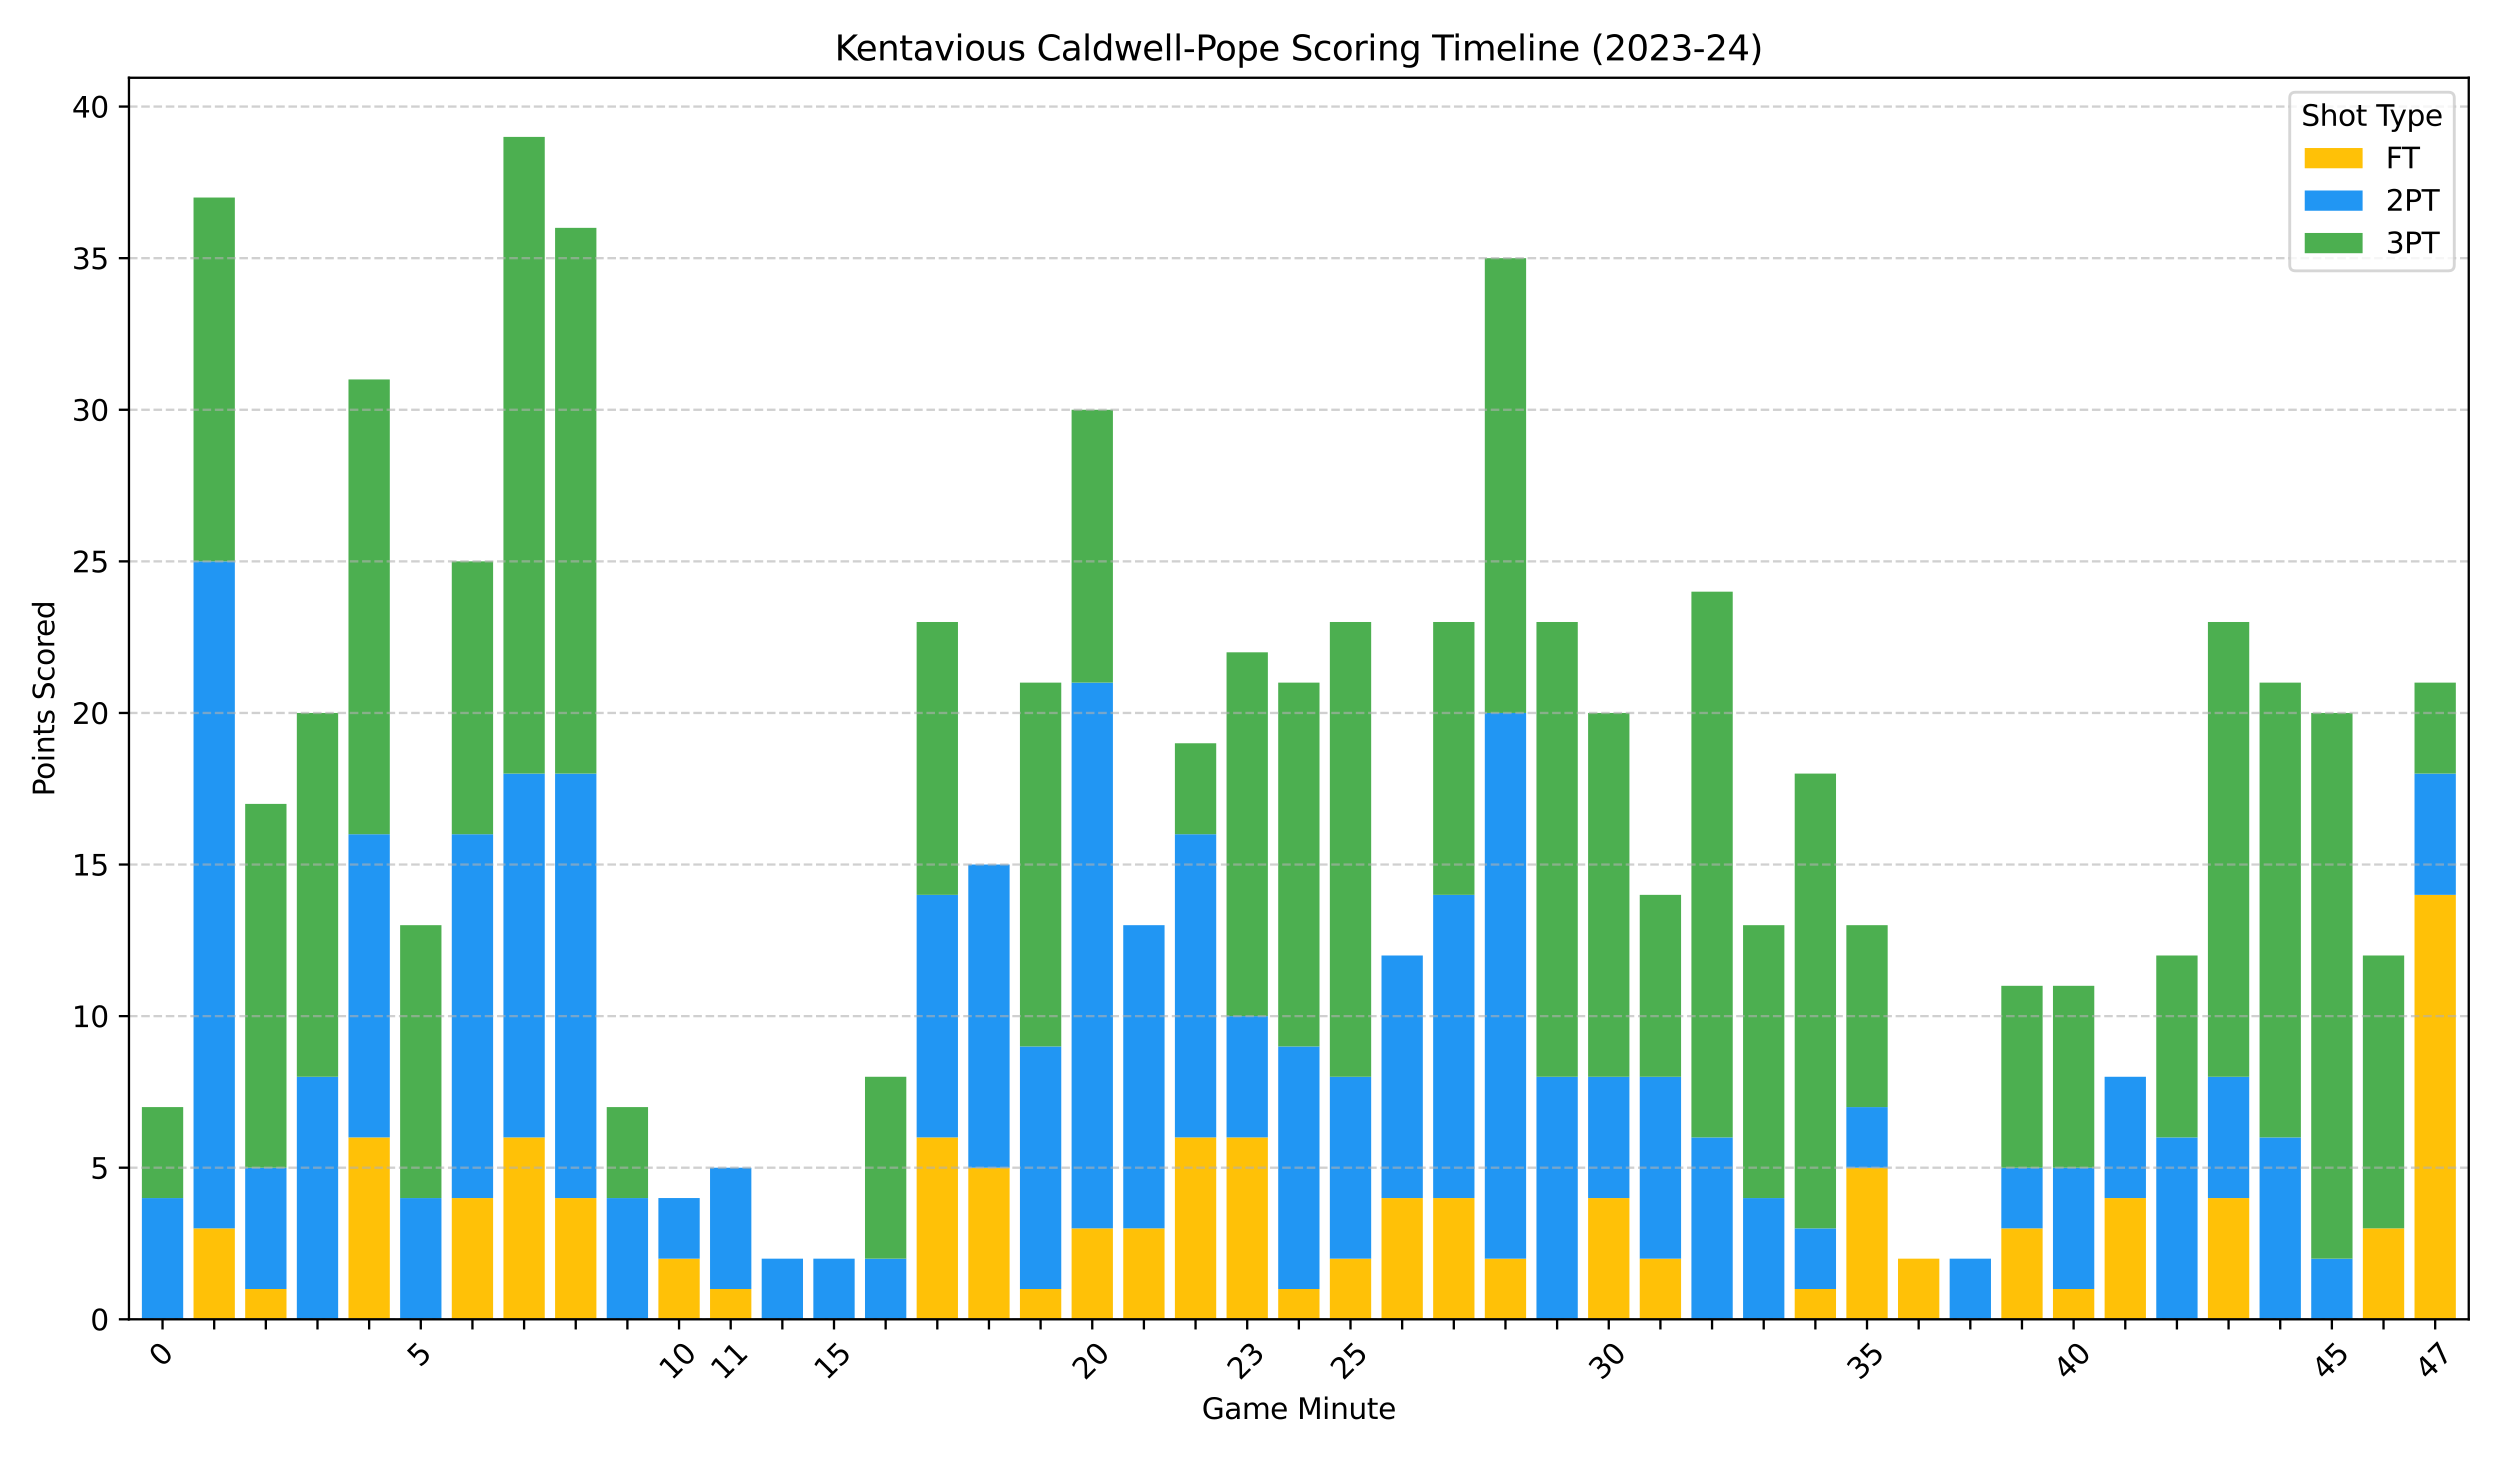 <?xml version="1.0" encoding="utf-8" standalone="no"?>
<!DOCTYPE svg PUBLIC "-//W3C//DTD SVG 1.1//EN"
  "http://www.w3.org/Graphics/SVG/1.1/DTD/svg11.dtd">
<svg xmlns:xlink="http://www.w3.org/1999/xlink" width="864pt" height="504pt" viewBox="0 0 864 504" xmlns="http://www.w3.org/2000/svg" version="1.1">
 <defs>
  <style type="text/css">*{stroke-linejoin: round; stroke-linecap: butt}</style>
 </defs>
 <g id="figure_1">
  <g id="patch_1">
   <path d="M 0 504 
L 864 504 
L 864 0 
L 0 0 
z
" style="fill: #ffffff"/>
  </g>
  <g id="axes_1">
   <g id="patch_2">
    <path d="M 44.57 455.956 
L 853.2 455.956 
L 853.2 26.88 
L 44.57 26.88 
z
" style="fill: #ffffff"/>
   </g>
   <g id="patch_3">
    <path d="M 49.033 455.956 
L 63.313 455.956 
L 63.313 455.956 
L 49.033 455.956 
z
" clip-path="url(#p6d8a48d03a)" style="fill: #ffc107"/>
   </g>
   <g id="patch_4">
    <path d="M 66.883 455.956 
L 81.164 455.956 
L 81.164 424.521 
L 66.883 424.521 
z
" clip-path="url(#p6d8a48d03a)" style="fill: #ffc107"/>
   </g>
   <g id="patch_5">
    <path d="M 84.734 455.956 
L 99.014 455.956 
L 99.014 445.478 
L 84.734 445.478 
z
" clip-path="url(#p6d8a48d03a)" style="fill: #ffc107"/>
   </g>
   <g id="patch_6">
    <path d="M 102.584 455.956 
L 116.865 455.956 
L 116.865 455.956 
L 102.584 455.956 
z
" clip-path="url(#p6d8a48d03a)" style="fill: #ffc107"/>
   </g>
   <g id="patch_7">
    <path d="M 120.435 455.956 
L 134.715 455.956 
L 134.715 393.087 
L 120.435 393.087 
z
" clip-path="url(#p6d8a48d03a)" style="fill: #ffc107"/>
   </g>
   <g id="patch_8">
    <path d="M 138.285 455.956 
L 152.566 455.956 
L 152.566 455.956 
L 138.285 455.956 
z
" clip-path="url(#p6d8a48d03a)" style="fill: #ffc107"/>
   </g>
   <g id="patch_9">
    <path d="M 156.136 455.956 
L 170.416 455.956 
L 170.416 414.043 
L 156.136 414.043 
z
" clip-path="url(#p6d8a48d03a)" style="fill: #ffc107"/>
   </g>
   <g id="patch_10">
    <path d="M 173.987 455.956 
L 188.267 455.956 
L 188.267 393.087 
L 173.987 393.087 
z
" clip-path="url(#p6d8a48d03a)" style="fill: #ffc107"/>
   </g>
   <g id="patch_11">
    <path d="M 191.837 455.956 
L 206.117 455.956 
L 206.117 414.043 
L 191.837 414.043 
z
" clip-path="url(#p6d8a48d03a)" style="fill: #ffc107"/>
   </g>
   <g id="patch_12">
    <path d="M 209.688 455.956 
L 223.968 455.956 
L 223.968 455.956 
L 209.688 455.956 
z
" clip-path="url(#p6d8a48d03a)" style="fill: #ffc107"/>
   </g>
   <g id="patch_13">
    <path d="M 227.538 455.956 
L 241.819 455.956 
L 241.819 434.999 
L 227.538 434.999 
z
" clip-path="url(#p6d8a48d03a)" style="fill: #ffc107"/>
   </g>
   <g id="patch_14">
    <path d="M 245.389 455.956 
L 259.669 455.956 
L 259.669 445.478 
L 245.389 445.478 
z
" clip-path="url(#p6d8a48d03a)" style="fill: #ffc107"/>
   </g>
   <g id="patch_15">
    <path d="M 263.239 455.956 
L 277.52 455.956 
L 277.52 455.956 
L 263.239 455.956 
z
" clip-path="url(#p6d8a48d03a)" style="fill: #ffc107"/>
   </g>
   <g id="patch_16">
    <path d="M 281.09 455.956 
L 295.37 455.956 
L 295.37 455.956 
L 281.09 455.956 
z
" clip-path="url(#p6d8a48d03a)" style="fill: #ffc107"/>
   </g>
   <g id="patch_17">
    <path d="M 298.94 455.956 
L 313.221 455.956 
L 313.221 455.956 
L 298.94 455.956 
z
" clip-path="url(#p6d8a48d03a)" style="fill: #ffc107"/>
   </g>
   <g id="patch_18">
    <path d="M 316.791 455.956 
L 331.071 455.956 
L 331.071 393.087 
L 316.791 393.087 
z
" clip-path="url(#p6d8a48d03a)" style="fill: #ffc107"/>
   </g>
   <g id="patch_19">
    <path d="M 334.641 455.956 
L 348.922 455.956 
L 348.922 403.565 
L 334.641 403.565 
z
" clip-path="url(#p6d8a48d03a)" style="fill: #ffc107"/>
   </g>
   <g id="patch_20">
    <path d="M 352.492 455.956 
L 366.772 455.956 
L 366.772 445.478 
L 352.492 445.478 
z
" clip-path="url(#p6d8a48d03a)" style="fill: #ffc107"/>
   </g>
   <g id="patch_21">
    <path d="M 370.343 455.956 
L 384.623 455.956 
L 384.623 424.521 
L 370.343 424.521 
z
" clip-path="url(#p6d8a48d03a)" style="fill: #ffc107"/>
   </g>
   <g id="patch_22">
    <path d="M 388.193 455.956 
L 402.474 455.956 
L 402.474 424.521 
L 388.193 424.521 
z
" clip-path="url(#p6d8a48d03a)" style="fill: #ffc107"/>
   </g>
   <g id="patch_23">
    <path d="M 406.044 455.956 
L 420.324 455.956 
L 420.324 393.087 
L 406.044 393.087 
z
" clip-path="url(#p6d8a48d03a)" style="fill: #ffc107"/>
   </g>
   <g id="patch_24">
    <path d="M 423.894 455.956 
L 438.175 455.956 
L 438.175 393.087 
L 423.894 393.087 
z
" clip-path="url(#p6d8a48d03a)" style="fill: #ffc107"/>
   </g>
   <g id="patch_25">
    <path d="M 441.745 455.956 
L 456.025 455.956 
L 456.025 445.478 
L 441.745 445.478 
z
" clip-path="url(#p6d8a48d03a)" style="fill: #ffc107"/>
   </g>
   <g id="patch_26">
    <path d="M 459.595 455.956 
L 473.876 455.956 
L 473.876 434.999 
L 459.595 434.999 
z
" clip-path="url(#p6d8a48d03a)" style="fill: #ffc107"/>
   </g>
   <g id="patch_27">
    <path d="M 477.446 455.956 
L 491.726 455.956 
L 491.726 414.043 
L 477.446 414.043 
z
" clip-path="url(#p6d8a48d03a)" style="fill: #ffc107"/>
   </g>
   <g id="patch_28">
    <path d="M 495.296 455.956 
L 509.577 455.956 
L 509.577 414.043 
L 495.296 414.043 
z
" clip-path="url(#p6d8a48d03a)" style="fill: #ffc107"/>
   </g>
   <g id="patch_29">
    <path d="M 513.147 455.956 
L 527.427 455.956 
L 527.427 434.999 
L 513.147 434.999 
z
" clip-path="url(#p6d8a48d03a)" style="fill: #ffc107"/>
   </g>
   <g id="patch_30">
    <path d="M 530.998 455.956 
L 545.278 455.956 
L 545.278 455.956 
L 530.998 455.956 
z
" clip-path="url(#p6d8a48d03a)" style="fill: #ffc107"/>
   </g>
   <g id="patch_31">
    <path d="M 548.848 455.956 
L 563.129 455.956 
L 563.129 414.043 
L 548.848 414.043 
z
" clip-path="url(#p6d8a48d03a)" style="fill: #ffc107"/>
   </g>
   <g id="patch_32">
    <path d="M 566.699 455.956 
L 580.979 455.956 
L 580.979 434.999 
L 566.699 434.999 
z
" clip-path="url(#p6d8a48d03a)" style="fill: #ffc107"/>
   </g>
   <g id="patch_33">
    <path d="M 584.549 455.956 
L 598.83 455.956 
L 598.83 455.956 
L 584.549 455.956 
z
" clip-path="url(#p6d8a48d03a)" style="fill: #ffc107"/>
   </g>
   <g id="patch_34">
    <path d="M 602.4 455.956 
L 616.68 455.956 
L 616.68 455.956 
L 602.4 455.956 
z
" clip-path="url(#p6d8a48d03a)" style="fill: #ffc107"/>
   </g>
   <g id="patch_35">
    <path d="M 620.25 455.956 
L 634.531 455.956 
L 634.531 445.478 
L 620.25 445.478 
z
" clip-path="url(#p6d8a48d03a)" style="fill: #ffc107"/>
   </g>
   <g id="patch_36">
    <path d="M 638.101 455.956 
L 652.381 455.956 
L 652.381 403.565 
L 638.101 403.565 
z
" clip-path="url(#p6d8a48d03a)" style="fill: #ffc107"/>
   </g>
   <g id="patch_37">
    <path d="M 655.951 455.956 
L 670.232 455.956 
L 670.232 434.999 
L 655.951 434.999 
z
" clip-path="url(#p6d8a48d03a)" style="fill: #ffc107"/>
   </g>
   <g id="patch_38">
    <path d="M 673.802 455.956 
L 688.082 455.956 
L 688.082 455.956 
L 673.802 455.956 
z
" clip-path="url(#p6d8a48d03a)" style="fill: #ffc107"/>
   </g>
   <g id="patch_39">
    <path d="M 691.653 455.956 
L 705.933 455.956 
L 705.933 424.521 
L 691.653 424.521 
z
" clip-path="url(#p6d8a48d03a)" style="fill: #ffc107"/>
   </g>
   <g id="patch_40">
    <path d="M 709.503 455.956 
L 723.783 455.956 
L 723.783 445.478 
L 709.503 445.478 
z
" clip-path="url(#p6d8a48d03a)" style="fill: #ffc107"/>
   </g>
   <g id="patch_41">
    <path d="M 727.354 455.956 
L 741.634 455.956 
L 741.634 414.043 
L 727.354 414.043 
z
" clip-path="url(#p6d8a48d03a)" style="fill: #ffc107"/>
   </g>
   <g id="patch_42">
    <path d="M 745.204 455.956 
L 759.485 455.956 
L 759.485 455.956 
L 745.204 455.956 
z
" clip-path="url(#p6d8a48d03a)" style="fill: #ffc107"/>
   </g>
   <g id="patch_43">
    <path d="M 763.055 455.956 
L 777.335 455.956 
L 777.335 414.043 
L 763.055 414.043 
z
" clip-path="url(#p6d8a48d03a)" style="fill: #ffc107"/>
   </g>
   <g id="patch_44">
    <path d="M 780.905 455.956 
L 795.186 455.956 
L 795.186 455.956 
L 780.905 455.956 
z
" clip-path="url(#p6d8a48d03a)" style="fill: #ffc107"/>
   </g>
   <g id="patch_45">
    <path d="M 798.756 455.956 
L 813.036 455.956 
L 813.036 455.956 
L 798.756 455.956 
z
" clip-path="url(#p6d8a48d03a)" style="fill: #ffc107"/>
   </g>
   <g id="patch_46">
    <path d="M 816.606 455.956 
L 830.887 455.956 
L 830.887 424.521 
L 816.606 424.521 
z
" clip-path="url(#p6d8a48d03a)" style="fill: #ffc107"/>
   </g>
   <g id="patch_47">
    <path d="M 834.457 455.956 
L 848.737 455.956 
L 848.737 309.263 
L 834.457 309.263 
z
" clip-path="url(#p6d8a48d03a)" style="fill: #ffc107"/>
   </g>
   <g id="patch_48">
    <path d="M 49.033 455.956 
L 63.313 455.956 
L 63.313 414.043 
L 49.033 414.043 
z
" clip-path="url(#p6d8a48d03a)" style="fill: #2196f3"/>
   </g>
   <g id="patch_49">
    <path d="M 66.883 424.521 
L 81.164 424.521 
L 81.164 194.005 
L 66.883 194.005 
z
" clip-path="url(#p6d8a48d03a)" style="fill: #2196f3"/>
   </g>
   <g id="patch_50">
    <path d="M 84.734 445.478 
L 99.014 445.478 
L 99.014 403.565 
L 84.734 403.565 
z
" clip-path="url(#p6d8a48d03a)" style="fill: #2196f3"/>
   </g>
   <g id="patch_51">
    <path d="M 102.584 455.956 
L 116.865 455.956 
L 116.865 372.131 
L 102.584 372.131 
z
" clip-path="url(#p6d8a48d03a)" style="fill: #2196f3"/>
   </g>
   <g id="patch_52">
    <path d="M 120.435 393.087 
L 134.715 393.087 
L 134.715 288.307 
L 120.435 288.307 
z
" clip-path="url(#p6d8a48d03a)" style="fill: #2196f3"/>
   </g>
   <g id="patch_53">
    <path d="M 138.285 455.956 
L 152.566 455.956 
L 152.566 414.043 
L 138.285 414.043 
z
" clip-path="url(#p6d8a48d03a)" style="fill: #2196f3"/>
   </g>
   <g id="patch_54">
    <path d="M 156.136 414.043 
L 170.416 414.043 
L 170.416 288.307 
L 156.136 288.307 
z
" clip-path="url(#p6d8a48d03a)" style="fill: #2196f3"/>
   </g>
   <g id="patch_55">
    <path d="M 173.987 393.087 
L 188.267 393.087 
L 188.267 267.351 
L 173.987 267.351 
z
" clip-path="url(#p6d8a48d03a)" style="fill: #2196f3"/>
   </g>
   <g id="patch_56">
    <path d="M 191.837 414.043 
L 206.117 414.043 
L 206.117 267.351 
L 191.837 267.351 
z
" clip-path="url(#p6d8a48d03a)" style="fill: #2196f3"/>
   </g>
   <g id="patch_57">
    <path d="M 209.688 455.956 
L 223.968 455.956 
L 223.968 414.043 
L 209.688 414.043 
z
" clip-path="url(#p6d8a48d03a)" style="fill: #2196f3"/>
   </g>
   <g id="patch_58">
    <path d="M 227.538 434.999 
L 241.819 434.999 
L 241.819 414.043 
L 227.538 414.043 
z
" clip-path="url(#p6d8a48d03a)" style="fill: #2196f3"/>
   </g>
   <g id="patch_59">
    <path d="M 245.389 445.478 
L 259.669 445.478 
L 259.669 403.565 
L 245.389 403.565 
z
" clip-path="url(#p6d8a48d03a)" style="fill: #2196f3"/>
   </g>
   <g id="patch_60">
    <path d="M 263.239 455.956 
L 277.52 455.956 
L 277.52 434.999 
L 263.239 434.999 
z
" clip-path="url(#p6d8a48d03a)" style="fill: #2196f3"/>
   </g>
   <g id="patch_61">
    <path d="M 281.09 455.956 
L 295.37 455.956 
L 295.37 434.999 
L 281.09 434.999 
z
" clip-path="url(#p6d8a48d03a)" style="fill: #2196f3"/>
   </g>
   <g id="patch_62">
    <path d="M 298.94 455.956 
L 313.221 455.956 
L 313.221 434.999 
L 298.94 434.999 
z
" clip-path="url(#p6d8a48d03a)" style="fill: #2196f3"/>
   </g>
   <g id="patch_63">
    <path d="M 316.791 393.087 
L 331.071 393.087 
L 331.071 309.263 
L 316.791 309.263 
z
" clip-path="url(#p6d8a48d03a)" style="fill: #2196f3"/>
   </g>
   <g id="patch_64">
    <path d="M 334.641 403.565 
L 348.922 403.565 
L 348.922 298.785 
L 334.641 298.785 
z
" clip-path="url(#p6d8a48d03a)" style="fill: #2196f3"/>
   </g>
   <g id="patch_65">
    <path d="M 352.492 445.478 
L 366.772 445.478 
L 366.772 361.653 
L 352.492 361.653 
z
" clip-path="url(#p6d8a48d03a)" style="fill: #2196f3"/>
   </g>
   <g id="patch_66">
    <path d="M 370.343 424.521 
L 384.623 424.521 
L 384.623 235.917 
L 370.343 235.917 
z
" clip-path="url(#p6d8a48d03a)" style="fill: #2196f3"/>
   </g>
   <g id="patch_67">
    <path d="M 388.193 424.521 
L 402.474 424.521 
L 402.474 319.741 
L 388.193 319.741 
z
" clip-path="url(#p6d8a48d03a)" style="fill: #2196f3"/>
   </g>
   <g id="patch_68">
    <path d="M 406.044 393.087 
L 420.324 393.087 
L 420.324 288.307 
L 406.044 288.307 
z
" clip-path="url(#p6d8a48d03a)" style="fill: #2196f3"/>
   </g>
   <g id="patch_69">
    <path d="M 423.894 393.087 
L 438.175 393.087 
L 438.175 351.175 
L 423.894 351.175 
z
" clip-path="url(#p6d8a48d03a)" style="fill: #2196f3"/>
   </g>
   <g id="patch_70">
    <path d="M 441.745 445.478 
L 456.025 445.478 
L 456.025 361.653 
L 441.745 361.653 
z
" clip-path="url(#p6d8a48d03a)" style="fill: #2196f3"/>
   </g>
   <g id="patch_71">
    <path d="M 459.595 434.999 
L 473.876 434.999 
L 473.876 372.131 
L 459.595 372.131 
z
" clip-path="url(#p6d8a48d03a)" style="fill: #2196f3"/>
   </g>
   <g id="patch_72">
    <path d="M 477.446 414.043 
L 491.726 414.043 
L 491.726 330.219 
L 477.446 330.219 
z
" clip-path="url(#p6d8a48d03a)" style="fill: #2196f3"/>
   </g>
   <g id="patch_73">
    <path d="M 495.296 414.043 
L 509.577 414.043 
L 509.577 309.263 
L 495.296 309.263 
z
" clip-path="url(#p6d8a48d03a)" style="fill: #2196f3"/>
   </g>
   <g id="patch_74">
    <path d="M 513.147 434.999 
L 527.427 434.999 
L 527.427 246.395 
L 513.147 246.395 
z
" clip-path="url(#p6d8a48d03a)" style="fill: #2196f3"/>
   </g>
   <g id="patch_75">
    <path d="M 530.998 455.956 
L 545.278 455.956 
L 545.278 372.131 
L 530.998 372.131 
z
" clip-path="url(#p6d8a48d03a)" style="fill: #2196f3"/>
   </g>
   <g id="patch_76">
    <path d="M 548.848 414.043 
L 563.129 414.043 
L 563.129 372.131 
L 548.848 372.131 
z
" clip-path="url(#p6d8a48d03a)" style="fill: #2196f3"/>
   </g>
   <g id="patch_77">
    <path d="M 566.699 434.999 
L 580.979 434.999 
L 580.979 372.131 
L 566.699 372.131 
z
" clip-path="url(#p6d8a48d03a)" style="fill: #2196f3"/>
   </g>
   <g id="patch_78">
    <path d="M 584.549 455.956 
L 598.83 455.956 
L 598.83 393.087 
L 584.549 393.087 
z
" clip-path="url(#p6d8a48d03a)" style="fill: #2196f3"/>
   </g>
   <g id="patch_79">
    <path d="M 602.4 455.956 
L 616.68 455.956 
L 616.68 414.043 
L 602.4 414.043 
z
" clip-path="url(#p6d8a48d03a)" style="fill: #2196f3"/>
   </g>
   <g id="patch_80">
    <path d="M 620.25 445.478 
L 634.531 445.478 
L 634.531 424.521 
L 620.25 424.521 
z
" clip-path="url(#p6d8a48d03a)" style="fill: #2196f3"/>
   </g>
   <g id="patch_81">
    <path d="M 638.101 403.565 
L 652.381 403.565 
L 652.381 382.609 
L 638.101 382.609 
z
" clip-path="url(#p6d8a48d03a)" style="fill: #2196f3"/>
   </g>
   <g id="patch_82">
    <path d="M 655.951 455.956 
L 670.232 455.956 
L 670.232 455.956 
L 655.951 455.956 
z
" clip-path="url(#p6d8a48d03a)" style="fill: #2196f3"/>
   </g>
   <g id="patch_83">
    <path d="M 673.802 455.956 
L 688.082 455.956 
L 688.082 434.999 
L 673.802 434.999 
z
" clip-path="url(#p6d8a48d03a)" style="fill: #2196f3"/>
   </g>
   <g id="patch_84">
    <path d="M 691.653 424.521 
L 705.933 424.521 
L 705.933 403.565 
L 691.653 403.565 
z
" clip-path="url(#p6d8a48d03a)" style="fill: #2196f3"/>
   </g>
   <g id="patch_85">
    <path d="M 709.503 445.478 
L 723.783 445.478 
L 723.783 403.565 
L 709.503 403.565 
z
" clip-path="url(#p6d8a48d03a)" style="fill: #2196f3"/>
   </g>
   <g id="patch_86">
    <path d="M 727.354 414.043 
L 741.634 414.043 
L 741.634 372.131 
L 727.354 372.131 
z
" clip-path="url(#p6d8a48d03a)" style="fill: #2196f3"/>
   </g>
   <g id="patch_87">
    <path d="M 745.204 455.956 
L 759.485 455.956 
L 759.485 393.087 
L 745.204 393.087 
z
" clip-path="url(#p6d8a48d03a)" style="fill: #2196f3"/>
   </g>
   <g id="patch_88">
    <path d="M 763.055 414.043 
L 777.335 414.043 
L 777.335 372.131 
L 763.055 372.131 
z
" clip-path="url(#p6d8a48d03a)" style="fill: #2196f3"/>
   </g>
   <g id="patch_89">
    <path d="M 780.905 455.956 
L 795.186 455.956 
L 795.186 393.087 
L 780.905 393.087 
z
" clip-path="url(#p6d8a48d03a)" style="fill: #2196f3"/>
   </g>
   <g id="patch_90">
    <path d="M 798.756 455.956 
L 813.036 455.956 
L 813.036 434.999 
L 798.756 434.999 
z
" clip-path="url(#p6d8a48d03a)" style="fill: #2196f3"/>
   </g>
   <g id="patch_91">
    <path d="M 816.606 455.956 
L 830.887 455.956 
L 830.887 455.956 
L 816.606 455.956 
z
" clip-path="url(#p6d8a48d03a)" style="fill: #2196f3"/>
   </g>
   <g id="patch_92">
    <path d="M 834.457 309.263 
L 848.737 309.263 
L 848.737 267.351 
L 834.457 267.351 
z
" clip-path="url(#p6d8a48d03a)" style="fill: #2196f3"/>
   </g>
   <g id="patch_93">
    <path d="M 49.033 414.043 
L 63.313 414.043 
L 63.313 382.609 
L 49.033 382.609 
z
" clip-path="url(#p6d8a48d03a)" style="fill: #4caf50"/>
   </g>
   <g id="patch_94">
    <path d="M 66.883 194.005 
L 81.164 194.005 
L 81.164 68.268 
L 66.883 68.268 
z
" clip-path="url(#p6d8a48d03a)" style="fill: #4caf50"/>
   </g>
   <g id="patch_95">
    <path d="M 84.734 403.565 
L 99.014 403.565 
L 99.014 277.829 
L 84.734 277.829 
z
" clip-path="url(#p6d8a48d03a)" style="fill: #4caf50"/>
   </g>
   <g id="patch_96">
    <path d="M 102.584 372.131 
L 116.865 372.131 
L 116.865 246.395 
L 102.584 246.395 
z
" clip-path="url(#p6d8a48d03a)" style="fill: #4caf50"/>
   </g>
   <g id="patch_97">
    <path d="M 120.435 288.307 
L 134.715 288.307 
L 134.715 131.136 
L 120.435 131.136 
z
" clip-path="url(#p6d8a48d03a)" style="fill: #4caf50"/>
   </g>
   <g id="patch_98">
    <path d="M 138.285 414.043 
L 152.566 414.043 
L 152.566 319.741 
L 138.285 319.741 
z
" clip-path="url(#p6d8a48d03a)" style="fill: #4caf50"/>
   </g>
   <g id="patch_99">
    <path d="M 156.136 288.307 
L 170.416 288.307 
L 170.416 194.005 
L 156.136 194.005 
z
" clip-path="url(#p6d8a48d03a)" style="fill: #4caf50"/>
   </g>
   <g id="patch_100">
    <path d="M 173.987 267.351 
L 188.267 267.351 
L 188.267 47.312 
L 173.987 47.312 
z
" clip-path="url(#p6d8a48d03a)" style="fill: #4caf50"/>
   </g>
   <g id="patch_101">
    <path d="M 191.837 267.351 
L 206.117 267.351 
L 206.117 78.746 
L 191.837 78.746 
z
" clip-path="url(#p6d8a48d03a)" style="fill: #4caf50"/>
   </g>
   <g id="patch_102">
    <path d="M 209.688 414.043 
L 223.968 414.043 
L 223.968 382.609 
L 209.688 382.609 
z
" clip-path="url(#p6d8a48d03a)" style="fill: #4caf50"/>
   </g>
   <g id="patch_103">
    <path d="M 227.538 455.956 
L 241.819 455.956 
L 241.819 455.956 
L 227.538 455.956 
z
" clip-path="url(#p6d8a48d03a)" style="fill: #4caf50"/>
   </g>
   <g id="patch_104">
    <path d="M 245.389 455.956 
L 259.669 455.956 
L 259.669 455.956 
L 245.389 455.956 
z
" clip-path="url(#p6d8a48d03a)" style="fill: #4caf50"/>
   </g>
   <g id="patch_105">
    <path d="M 263.239 455.956 
L 277.52 455.956 
L 277.52 455.956 
L 263.239 455.956 
z
" clip-path="url(#p6d8a48d03a)" style="fill: #4caf50"/>
   </g>
   <g id="patch_106">
    <path d="M 281.09 455.956 
L 295.37 455.956 
L 295.37 455.956 
L 281.09 455.956 
z
" clip-path="url(#p6d8a48d03a)" style="fill: #4caf50"/>
   </g>
   <g id="patch_107">
    <path d="M 298.94 434.999 
L 313.221 434.999 
L 313.221 372.131 
L 298.94 372.131 
z
" clip-path="url(#p6d8a48d03a)" style="fill: #4caf50"/>
   </g>
   <g id="patch_108">
    <path d="M 316.791 309.263 
L 331.071 309.263 
L 331.071 214.961 
L 316.791 214.961 
z
" clip-path="url(#p6d8a48d03a)" style="fill: #4caf50"/>
   </g>
   <g id="patch_109">
    <path d="M 334.641 455.956 
L 348.922 455.956 
L 348.922 455.956 
L 334.641 455.956 
z
" clip-path="url(#p6d8a48d03a)" style="fill: #4caf50"/>
   </g>
   <g id="patch_110">
    <path d="M 352.492 361.653 
L 366.772 361.653 
L 366.772 235.917 
L 352.492 235.917 
z
" clip-path="url(#p6d8a48d03a)" style="fill: #4caf50"/>
   </g>
   <g id="patch_111">
    <path d="M 370.343 235.917 
L 384.623 235.917 
L 384.623 141.614 
L 370.343 141.614 
z
" clip-path="url(#p6d8a48d03a)" style="fill: #4caf50"/>
   </g>
   <g id="patch_112">
    <path d="M 388.193 455.956 
L 402.474 455.956 
L 402.474 455.956 
L 388.193 455.956 
z
" clip-path="url(#p6d8a48d03a)" style="fill: #4caf50"/>
   </g>
   <g id="patch_113">
    <path d="M 406.044 288.307 
L 420.324 288.307 
L 420.324 256.873 
L 406.044 256.873 
z
" clip-path="url(#p6d8a48d03a)" style="fill: #4caf50"/>
   </g>
   <g id="patch_114">
    <path d="M 423.894 351.175 
L 438.175 351.175 
L 438.175 225.439 
L 423.894 225.439 
z
" clip-path="url(#p6d8a48d03a)" style="fill: #4caf50"/>
   </g>
   <g id="patch_115">
    <path d="M 441.745 361.653 
L 456.025 361.653 
L 456.025 235.917 
L 441.745 235.917 
z
" clip-path="url(#p6d8a48d03a)" style="fill: #4caf50"/>
   </g>
   <g id="patch_116">
    <path d="M 459.595 372.131 
L 473.876 372.131 
L 473.876 214.961 
L 459.595 214.961 
z
" clip-path="url(#p6d8a48d03a)" style="fill: #4caf50"/>
   </g>
   <g id="patch_117">
    <path d="M 477.446 455.956 
L 491.726 455.956 
L 491.726 455.956 
L 477.446 455.956 
z
" clip-path="url(#p6d8a48d03a)" style="fill: #4caf50"/>
   </g>
   <g id="patch_118">
    <path d="M 495.296 309.263 
L 509.577 309.263 
L 509.577 214.961 
L 495.296 214.961 
z
" clip-path="url(#p6d8a48d03a)" style="fill: #4caf50"/>
   </g>
   <g id="patch_119">
    <path d="M 513.147 246.395 
L 527.427 246.395 
L 527.427 89.224 
L 513.147 89.224 
z
" clip-path="url(#p6d8a48d03a)" style="fill: #4caf50"/>
   </g>
   <g id="patch_120">
    <path d="M 530.998 372.131 
L 545.278 372.131 
L 545.278 214.961 
L 530.998 214.961 
z
" clip-path="url(#p6d8a48d03a)" style="fill: #4caf50"/>
   </g>
   <g id="patch_121">
    <path d="M 548.848 372.131 
L 563.129 372.131 
L 563.129 246.395 
L 548.848 246.395 
z
" clip-path="url(#p6d8a48d03a)" style="fill: #4caf50"/>
   </g>
   <g id="patch_122">
    <path d="M 566.699 372.131 
L 580.979 372.131 
L 580.979 309.263 
L 566.699 309.263 
z
" clip-path="url(#p6d8a48d03a)" style="fill: #4caf50"/>
   </g>
   <g id="patch_123">
    <path d="M 584.549 393.087 
L 598.83 393.087 
L 598.83 204.483 
L 584.549 204.483 
z
" clip-path="url(#p6d8a48d03a)" style="fill: #4caf50"/>
   </g>
   <g id="patch_124">
    <path d="M 602.4 414.043 
L 616.68 414.043 
L 616.68 319.741 
L 602.4 319.741 
z
" clip-path="url(#p6d8a48d03a)" style="fill: #4caf50"/>
   </g>
   <g id="patch_125">
    <path d="M 620.25 424.521 
L 634.531 424.521 
L 634.531 267.351 
L 620.25 267.351 
z
" clip-path="url(#p6d8a48d03a)" style="fill: #4caf50"/>
   </g>
   <g id="patch_126">
    <path d="M 638.101 382.609 
L 652.381 382.609 
L 652.381 319.741 
L 638.101 319.741 
z
" clip-path="url(#p6d8a48d03a)" style="fill: #4caf50"/>
   </g>
   <g id="patch_127">
    <path d="M 655.951 455.956 
L 670.232 455.956 
L 670.232 455.956 
L 655.951 455.956 
z
" clip-path="url(#p6d8a48d03a)" style="fill: #4caf50"/>
   </g>
   <g id="patch_128">
    <path d="M 673.802 455.956 
L 688.082 455.956 
L 688.082 455.956 
L 673.802 455.956 
z
" clip-path="url(#p6d8a48d03a)" style="fill: #4caf50"/>
   </g>
   <g id="patch_129">
    <path d="M 691.653 403.565 
L 705.933 403.565 
L 705.933 340.697 
L 691.653 340.697 
z
" clip-path="url(#p6d8a48d03a)" style="fill: #4caf50"/>
   </g>
   <g id="patch_130">
    <path d="M 709.503 403.565 
L 723.783 403.565 
L 723.783 340.697 
L 709.503 340.697 
z
" clip-path="url(#p6d8a48d03a)" style="fill: #4caf50"/>
   </g>
   <g id="patch_131">
    <path d="M 727.354 455.956 
L 741.634 455.956 
L 741.634 455.956 
L 727.354 455.956 
z
" clip-path="url(#p6d8a48d03a)" style="fill: #4caf50"/>
   </g>
   <g id="patch_132">
    <path d="M 745.204 393.087 
L 759.485 393.087 
L 759.485 330.219 
L 745.204 330.219 
z
" clip-path="url(#p6d8a48d03a)" style="fill: #4caf50"/>
   </g>
   <g id="patch_133">
    <path d="M 763.055 372.131 
L 777.335 372.131 
L 777.335 214.961 
L 763.055 214.961 
z
" clip-path="url(#p6d8a48d03a)" style="fill: #4caf50"/>
   </g>
   <g id="patch_134">
    <path d="M 780.905 393.087 
L 795.186 393.087 
L 795.186 235.917 
L 780.905 235.917 
z
" clip-path="url(#p6d8a48d03a)" style="fill: #4caf50"/>
   </g>
   <g id="patch_135">
    <path d="M 798.756 434.999 
L 813.036 434.999 
L 813.036 246.395 
L 798.756 246.395 
z
" clip-path="url(#p6d8a48d03a)" style="fill: #4caf50"/>
   </g>
   <g id="patch_136">
    <path d="M 816.606 424.521 
L 830.887 424.521 
L 830.887 330.219 
L 816.606 330.219 
z
" clip-path="url(#p6d8a48d03a)" style="fill: #4caf50"/>
   </g>
   <g id="patch_137">
    <path d="M 834.457 267.351 
L 848.737 267.351 
L 848.737 235.917 
L 834.457 235.917 
z
" clip-path="url(#p6d8a48d03a)" style="fill: #4caf50"/>
   </g>
   <g id="matplotlib.axis_1">
    <g id="xtick_1">
     <g id="line2d_1">
      <defs>
       <path id="m5524fbf11c" d="M 0 0 
L 0 3.5 
" style="stroke: #000000; stroke-width: 0.8"/>
      </defs>
      <g>
       <use xlink:href="#m5524fbf11c" x="56.173" y="455.956" style="stroke: #000000; stroke-width: 0.8"/>
      </g>
     </g>
     <g id="text_1">
      <!-- 0 -->
      <g transform="translate(55.875 472.827) rotate(-45) scale(0.1 -0.1)">
       <defs>
        <path id="DejaVuSans-30" d="M 2034 4250 
Q 1547 4250 1301 3770 
Q 1056 3291 1056 2328 
Q 1056 1369 1301 889 
Q 1547 409 2034 409 
Q 2525 409 2770 889 
Q 3016 1369 3016 2328 
Q 3016 3291 2770 3770 
Q 2525 4250 2034 4250 
z
M 2034 4750 
Q 2819 4750 3233 4129 
Q 3647 3509 3647 2328 
Q 3647 1150 3233 529 
Q 2819 -91 2034 -91 
Q 1250 -91 836 529 
Q 422 1150 422 2328 
Q 422 3509 836 4129 
Q 1250 4750 2034 4750 
z
" transform="scale(0.016)"/>
       </defs>
       <use xlink:href="#DejaVuSans-30"/>
      </g>
     </g>
    </g>
    <g id="xtick_2">
     <g id="line2d_2">
      <g>
       <use xlink:href="#m5524fbf11c" x="74.023" y="455.956" style="stroke: #000000; stroke-width: 0.8"/>
      </g>
     </g>
    </g>
    <g id="xtick_3">
     <g id="line2d_3">
      <g>
       <use xlink:href="#m5524fbf11c" x="91.874" y="455.956" style="stroke: #000000; stroke-width: 0.8"/>
      </g>
     </g>
    </g>
    <g id="xtick_4">
     <g id="line2d_4">
      <g>
       <use xlink:href="#m5524fbf11c" x="109.725" y="455.956" style="stroke: #000000; stroke-width: 0.8"/>
      </g>
     </g>
    </g>
    <g id="xtick_5">
     <g id="line2d_5">
      <g>
       <use xlink:href="#m5524fbf11c" x="127.575" y="455.956" style="stroke: #000000; stroke-width: 0.8"/>
      </g>
     </g>
    </g>
    <g id="xtick_6">
     <g id="line2d_6">
      <g>
       <use xlink:href="#m5524fbf11c" x="145.426" y="455.956" style="stroke: #000000; stroke-width: 0.8"/>
      </g>
     </g>
     <g id="text_2">
      <!-- 5 -->
      <g transform="translate(145.127 472.827) rotate(-45) scale(0.1 -0.1)">
       <defs>
        <path id="DejaVuSans-35" d="M 691 4666 
L 3169 4666 
L 3169 4134 
L 1269 4134 
L 1269 2991 
Q 1406 3038 1543 3061 
Q 1681 3084 1819 3084 
Q 2600 3084 3056 2656 
Q 3513 2228 3513 1497 
Q 3513 744 3044 326 
Q 2575 -91 1722 -91 
Q 1428 -91 1123 -41 
Q 819 9 494 109 
L 494 744 
Q 775 591 1075 516 
Q 1375 441 1709 441 
Q 2250 441 2565 725 
Q 2881 1009 2881 1497 
Q 2881 1984 2565 2268 
Q 2250 2553 1709 2553 
Q 1456 2553 1204 2497 
Q 953 2441 691 2322 
L 691 4666 
z
" transform="scale(0.016)"/>
       </defs>
       <use xlink:href="#DejaVuSans-35"/>
      </g>
     </g>
    </g>
    <g id="xtick_7">
     <g id="line2d_7">
      <g>
       <use xlink:href="#m5524fbf11c" x="163.276" y="455.956" style="stroke: #000000; stroke-width: 0.8"/>
      </g>
     </g>
    </g>
    <g id="xtick_8">
     <g id="line2d_8">
      <g>
       <use xlink:href="#m5524fbf11c" x="181.127" y="455.956" style="stroke: #000000; stroke-width: 0.8"/>
      </g>
     </g>
    </g>
    <g id="xtick_9">
     <g id="line2d_9">
      <g>
       <use xlink:href="#m5524fbf11c" x="198.977" y="455.956" style="stroke: #000000; stroke-width: 0.8"/>
      </g>
     </g>
    </g>
    <g id="xtick_10">
     <g id="line2d_10">
      <g>
       <use xlink:href="#m5524fbf11c" x="216.828" y="455.956" style="stroke: #000000; stroke-width: 0.8"/>
      </g>
     </g>
    </g>
    <g id="xtick_11">
     <g id="line2d_11">
      <g>
       <use xlink:href="#m5524fbf11c" x="234.678" y="455.956" style="stroke: #000000; stroke-width: 0.8"/>
      </g>
     </g>
     <g id="text_3">
      <!-- 10 -->
      <g transform="translate(232.131 477.326) rotate(-45) scale(0.1 -0.1)">
       <defs>
        <path id="DejaVuSans-31" d="M 794 531 
L 1825 531 
L 1825 4091 
L 703 3866 
L 703 4441 
L 1819 4666 
L 2450 4666 
L 2450 531 
L 3481 531 
L 3481 0 
L 794 0 
L 794 531 
z
" transform="scale(0.016)"/>
       </defs>
       <use xlink:href="#DejaVuSans-31"/>
       <use xlink:href="#DejaVuSans-30" transform="translate(63.623 0)"/>
      </g>
     </g>
    </g>
    <g id="xtick_12">
     <g id="line2d_12">
      <g>
       <use xlink:href="#m5524fbf11c" x="252.529" y="455.956" style="stroke: #000000; stroke-width: 0.8"/>
      </g>
     </g>
     <g id="text_4">
      <!-- 11 -->
      <g transform="translate(249.981 477.326) rotate(-45) scale(0.1 -0.1)">
       <use xlink:href="#DejaVuSans-31"/>
       <use xlink:href="#DejaVuSans-31" transform="translate(63.623 0)"/>
      </g>
     </g>
    </g>
    <g id="xtick_13">
     <g id="line2d_13">
      <g>
       <use xlink:href="#m5524fbf11c" x="270.379" y="455.956" style="stroke: #000000; stroke-width: 0.8"/>
      </g>
     </g>
    </g>
    <g id="xtick_14">
     <g id="line2d_14">
      <g>
       <use xlink:href="#m5524fbf11c" x="288.23" y="455.956" style="stroke: #000000; stroke-width: 0.8"/>
      </g>
     </g>
     <g id="text_5">
      <!-- 15 -->
      <g transform="translate(285.682 477.326) rotate(-45) scale(0.1 -0.1)">
       <use xlink:href="#DejaVuSans-31"/>
       <use xlink:href="#DejaVuSans-35" transform="translate(63.623 0)"/>
      </g>
     </g>
    </g>
    <g id="xtick_15">
     <g id="line2d_15">
      <g>
       <use xlink:href="#m5524fbf11c" x="306.081" y="455.956" style="stroke: #000000; stroke-width: 0.8"/>
      </g>
     </g>
    </g>
    <g id="xtick_16">
     <g id="line2d_16">
      <g>
       <use xlink:href="#m5524fbf11c" x="323.931" y="455.956" style="stroke: #000000; stroke-width: 0.8"/>
      </g>
     </g>
    </g>
    <g id="xtick_17">
     <g id="line2d_17">
      <g>
       <use xlink:href="#m5524fbf11c" x="341.782" y="455.956" style="stroke: #000000; stroke-width: 0.8"/>
      </g>
     </g>
    </g>
    <g id="xtick_18">
     <g id="line2d_18">
      <g>
       <use xlink:href="#m5524fbf11c" x="359.632" y="455.956" style="stroke: #000000; stroke-width: 0.8"/>
      </g>
     </g>
    </g>
    <g id="xtick_19">
     <g id="line2d_19">
      <g>
       <use xlink:href="#m5524fbf11c" x="377.483" y="455.956" style="stroke: #000000; stroke-width: 0.8"/>
      </g>
     </g>
     <g id="text_6">
      <!-- 20 -->
      <g transform="translate(374.935 477.326) rotate(-45) scale(0.1 -0.1)">
       <defs>
        <path id="DejaVuSans-32" d="M 1228 531 
L 3431 531 
L 3431 0 
L 469 0 
L 469 531 
Q 828 903 1448 1529 
Q 2069 2156 2228 2338 
Q 2531 2678 2651 2914 
Q 2772 3150 2772 3378 
Q 2772 3750 2511 3984 
Q 2250 4219 1831 4219 
Q 1534 4219 1204 4116 
Q 875 4013 500 3803 
L 500 4441 
Q 881 4594 1212 4672 
Q 1544 4750 1819 4750 
Q 2544 4750 2975 4387 
Q 3406 4025 3406 3419 
Q 3406 3131 3298 2873 
Q 3191 2616 2906 2266 
Q 2828 2175 2409 1742 
Q 1991 1309 1228 531 
z
" transform="scale(0.016)"/>
       </defs>
       <use xlink:href="#DejaVuSans-32"/>
       <use xlink:href="#DejaVuSans-30" transform="translate(63.623 0)"/>
      </g>
     </g>
    </g>
    <g id="xtick_20">
     <g id="line2d_20">
      <g>
       <use xlink:href="#m5524fbf11c" x="395.333" y="455.956" style="stroke: #000000; stroke-width: 0.8"/>
      </g>
     </g>
    </g>
    <g id="xtick_21">
     <g id="line2d_21">
      <g>
       <use xlink:href="#m5524fbf11c" x="413.184" y="455.956" style="stroke: #000000; stroke-width: 0.8"/>
      </g>
     </g>
    </g>
    <g id="xtick_22">
     <g id="line2d_22">
      <g>
       <use xlink:href="#m5524fbf11c" x="431.034" y="455.956" style="stroke: #000000; stroke-width: 0.8"/>
      </g>
     </g>
     <g id="text_7">
      <!-- 23 -->
      <g transform="translate(428.487 477.326) rotate(-45) scale(0.1 -0.1)">
       <defs>
        <path id="DejaVuSans-33" d="M 2597 2516 
Q 3050 2419 3304 2112 
Q 3559 1806 3559 1356 
Q 3559 666 3084 287 
Q 2609 -91 1734 -91 
Q 1441 -91 1130 -33 
Q 819 25 488 141 
L 488 750 
Q 750 597 1062 519 
Q 1375 441 1716 441 
Q 2309 441 2620 675 
Q 2931 909 2931 1356 
Q 2931 1769 2642 2001 
Q 2353 2234 1838 2234 
L 1294 2234 
L 1294 2753 
L 1863 2753 
Q 2328 2753 2575 2939 
Q 2822 3125 2822 3475 
Q 2822 3834 2567 4026 
Q 2313 4219 1838 4219 
Q 1578 4219 1281 4162 
Q 984 4106 628 3988 
L 628 4550 
Q 988 4650 1302 4700 
Q 1616 4750 1894 4750 
Q 2613 4750 3031 4423 
Q 3450 4097 3450 3541 
Q 3450 3153 3228 2886 
Q 3006 2619 2597 2516 
z
" transform="scale(0.016)"/>
       </defs>
       <use xlink:href="#DejaVuSans-32"/>
       <use xlink:href="#DejaVuSans-33" transform="translate(63.623 0)"/>
      </g>
     </g>
    </g>
    <g id="xtick_23">
     <g id="line2d_23">
      <g>
       <use xlink:href="#m5524fbf11c" x="448.885" y="455.956" style="stroke: #000000; stroke-width: 0.8"/>
      </g>
     </g>
    </g>
    <g id="xtick_24">
     <g id="line2d_24">
      <g>
       <use xlink:href="#m5524fbf11c" x="466.736" y="455.956" style="stroke: #000000; stroke-width: 0.8"/>
      </g>
     </g>
     <g id="text_8">
      <!-- 25 -->
      <g transform="translate(464.188 477.326) rotate(-45) scale(0.1 -0.1)">
       <use xlink:href="#DejaVuSans-32"/>
       <use xlink:href="#DejaVuSans-35" transform="translate(63.623 0)"/>
      </g>
     </g>
    </g>
    <g id="xtick_25">
     <g id="line2d_25">
      <g>
       <use xlink:href="#m5524fbf11c" x="484.586" y="455.956" style="stroke: #000000; stroke-width: 0.8"/>
      </g>
     </g>
    </g>
    <g id="xtick_26">
     <g id="line2d_26">
      <g>
       <use xlink:href="#m5524fbf11c" x="502.437" y="455.956" style="stroke: #000000; stroke-width: 0.8"/>
      </g>
     </g>
    </g>
    <g id="xtick_27">
     <g id="line2d_27">
      <g>
       <use xlink:href="#m5524fbf11c" x="520.287" y="455.956" style="stroke: #000000; stroke-width: 0.8"/>
      </g>
     </g>
    </g>
    <g id="xtick_28">
     <g id="line2d_28">
      <g>
       <use xlink:href="#m5524fbf11c" x="538.138" y="455.956" style="stroke: #000000; stroke-width: 0.8"/>
      </g>
     </g>
    </g>
    <g id="xtick_29">
     <g id="line2d_29">
      <g>
       <use xlink:href="#m5524fbf11c" x="555.988" y="455.956" style="stroke: #000000; stroke-width: 0.8"/>
      </g>
     </g>
     <g id="text_9">
      <!-- 30 -->
      <g transform="translate(553.441 477.326) rotate(-45) scale(0.1 -0.1)">
       <use xlink:href="#DejaVuSans-33"/>
       <use xlink:href="#DejaVuSans-30" transform="translate(63.623 0)"/>
      </g>
     </g>
    </g>
    <g id="xtick_30">
     <g id="line2d_30">
      <g>
       <use xlink:href="#m5524fbf11c" x="573.839" y="455.956" style="stroke: #000000; stroke-width: 0.8"/>
      </g>
     </g>
    </g>
    <g id="xtick_31">
     <g id="line2d_31">
      <g>
       <use xlink:href="#m5524fbf11c" x="591.689" y="455.956" style="stroke: #000000; stroke-width: 0.8"/>
      </g>
     </g>
    </g>
    <g id="xtick_32">
     <g id="line2d_32">
      <g>
       <use xlink:href="#m5524fbf11c" x="609.54" y="455.956" style="stroke: #000000; stroke-width: 0.8"/>
      </g>
     </g>
    </g>
    <g id="xtick_33">
     <g id="line2d_33">
      <g>
       <use xlink:href="#m5524fbf11c" x="627.391" y="455.956" style="stroke: #000000; stroke-width: 0.8"/>
      </g>
     </g>
    </g>
    <g id="xtick_34">
     <g id="line2d_34">
      <g>
       <use xlink:href="#m5524fbf11c" x="645.241" y="455.956" style="stroke: #000000; stroke-width: 0.8"/>
      </g>
     </g>
     <g id="text_10">
      <!-- 35 -->
      <g transform="translate(642.693 477.326) rotate(-45) scale(0.1 -0.1)">
       <use xlink:href="#DejaVuSans-33"/>
       <use xlink:href="#DejaVuSans-35" transform="translate(63.623 0)"/>
      </g>
     </g>
    </g>
    <g id="xtick_35">
     <g id="line2d_35">
      <g>
       <use xlink:href="#m5524fbf11c" x="663.092" y="455.956" style="stroke: #000000; stroke-width: 0.8"/>
      </g>
     </g>
    </g>
    <g id="xtick_36">
     <g id="line2d_36">
      <g>
       <use xlink:href="#m5524fbf11c" x="680.942" y="455.956" style="stroke: #000000; stroke-width: 0.8"/>
      </g>
     </g>
    </g>
    <g id="xtick_37">
     <g id="line2d_37">
      <g>
       <use xlink:href="#m5524fbf11c" x="698.793" y="455.956" style="stroke: #000000; stroke-width: 0.8"/>
      </g>
     </g>
    </g>
    <g id="xtick_38">
     <g id="line2d_38">
      <g>
       <use xlink:href="#m5524fbf11c" x="716.643" y="455.956" style="stroke: #000000; stroke-width: 0.8"/>
      </g>
     </g>
     <g id="text_11">
      <!-- 40 -->
      <g transform="translate(714.095 477.326) rotate(-45) scale(0.1 -0.1)">
       <defs>
        <path id="DejaVuSans-34" d="M 2419 4116 
L 825 1625 
L 2419 1625 
L 2419 4116 
z
M 2253 4666 
L 3047 4666 
L 3047 1625 
L 3713 1625 
L 3713 1100 
L 3047 1100 
L 3047 0 
L 2419 0 
L 2419 1100 
L 313 1100 
L 313 1709 
L 2253 4666 
z
" transform="scale(0.016)"/>
       </defs>
       <use xlink:href="#DejaVuSans-34"/>
       <use xlink:href="#DejaVuSans-30" transform="translate(63.623 0)"/>
      </g>
     </g>
    </g>
    <g id="xtick_39">
     <g id="line2d_39">
      <g>
       <use xlink:href="#m5524fbf11c" x="734.494" y="455.956" style="stroke: #000000; stroke-width: 0.8"/>
      </g>
     </g>
    </g>
    <g id="xtick_40">
     <g id="line2d_40">
      <g>
       <use xlink:href="#m5524fbf11c" x="752.344" y="455.956" style="stroke: #000000; stroke-width: 0.8"/>
      </g>
     </g>
    </g>
    <g id="xtick_41">
     <g id="line2d_41">
      <g>
       <use xlink:href="#m5524fbf11c" x="770.195" y="455.956" style="stroke: #000000; stroke-width: 0.8"/>
      </g>
     </g>
    </g>
    <g id="xtick_42">
     <g id="line2d_42">
      <g>
       <use xlink:href="#m5524fbf11c" x="788.045" y="455.956" style="stroke: #000000; stroke-width: 0.8"/>
      </g>
     </g>
    </g>
    <g id="xtick_43">
     <g id="line2d_43">
      <g>
       <use xlink:href="#m5524fbf11c" x="805.896" y="455.956" style="stroke: #000000; stroke-width: 0.8"/>
      </g>
     </g>
     <g id="text_12">
      <!-- 45 -->
      <g transform="translate(803.348 477.326) rotate(-45) scale(0.1 -0.1)">
       <use xlink:href="#DejaVuSans-34"/>
       <use xlink:href="#DejaVuSans-35" transform="translate(63.623 0)"/>
      </g>
     </g>
    </g>
    <g id="xtick_44">
     <g id="line2d_44">
      <g>
       <use xlink:href="#m5524fbf11c" x="823.747" y="455.956" style="stroke: #000000; stroke-width: 0.8"/>
      </g>
     </g>
    </g>
    <g id="xtick_45">
     <g id="line2d_45">
      <g>
       <use xlink:href="#m5524fbf11c" x="841.597" y="455.956" style="stroke: #000000; stroke-width: 0.8"/>
      </g>
     </g>
     <g id="text_13">
      <!-- 47 -->
      <g transform="translate(839.049 477.326) rotate(-45) scale(0.1 -0.1)">
       <defs>
        <path id="DejaVuSans-37" d="M 525 4666 
L 3525 4666 
L 3525 4397 
L 1831 0 
L 1172 0 
L 2766 4134 
L 525 4134 
L 525 4666 
z
" transform="scale(0.016)"/>
       </defs>
       <use xlink:href="#DejaVuSans-34"/>
       <use xlink:href="#DejaVuSans-37" transform="translate(63.623 0)"/>
      </g>
     </g>
    </g>
    <g id="text_14">
     <!-- Game Minute -->
     <g transform="translate(415.333 490.395) scale(0.1 -0.1)">
      <defs>
       <path id="DejaVuSans-47" d="M 3809 666 
L 3809 1919 
L 2778 1919 
L 2778 2438 
L 4434 2438 
L 4434 434 
Q 4069 175 3628 42 
Q 3188 -91 2688 -91 
Q 1594 -91 976 548 
Q 359 1188 359 2328 
Q 359 3472 976 4111 
Q 1594 4750 2688 4750 
Q 3144 4750 3555 4637 
Q 3966 4525 4313 4306 
L 4313 3634 
Q 3963 3931 3569 4081 
Q 3175 4231 2741 4231 
Q 1884 4231 1454 3753 
Q 1025 3275 1025 2328 
Q 1025 1384 1454 906 
Q 1884 428 2741 428 
Q 3075 428 3337 486 
Q 3600 544 3809 666 
z
" transform="scale(0.016)"/>
       <path id="DejaVuSans-61" d="M 2194 1759 
Q 1497 1759 1228 1600 
Q 959 1441 959 1056 
Q 959 750 1161 570 
Q 1363 391 1709 391 
Q 2188 391 2477 730 
Q 2766 1069 2766 1631 
L 2766 1759 
L 2194 1759 
z
M 3341 1997 
L 3341 0 
L 2766 0 
L 2766 531 
Q 2569 213 2275 61 
Q 1981 -91 1556 -91 
Q 1019 -91 701 211 
Q 384 513 384 1019 
Q 384 1609 779 1909 
Q 1175 2209 1959 2209 
L 2766 2209 
L 2766 2266 
Q 2766 2663 2505 2880 
Q 2244 3097 1772 3097 
Q 1472 3097 1187 3025 
Q 903 2953 641 2809 
L 641 3341 
Q 956 3463 1253 3523 
Q 1550 3584 1831 3584 
Q 2591 3584 2966 3190 
Q 3341 2797 3341 1997 
z
" transform="scale(0.016)"/>
       <path id="DejaVuSans-6d" d="M 3328 2828 
Q 3544 3216 3844 3400 
Q 4144 3584 4550 3584 
Q 5097 3584 5394 3201 
Q 5691 2819 5691 2113 
L 5691 0 
L 5113 0 
L 5113 2094 
Q 5113 2597 4934 2840 
Q 4756 3084 4391 3084 
Q 3944 3084 3684 2787 
Q 3425 2491 3425 1978 
L 3425 0 
L 2847 0 
L 2847 2094 
Q 2847 2600 2669 2842 
Q 2491 3084 2119 3084 
Q 1678 3084 1418 2786 
Q 1159 2488 1159 1978 
L 1159 0 
L 581 0 
L 581 3500 
L 1159 3500 
L 1159 2956 
Q 1356 3278 1631 3431 
Q 1906 3584 2284 3584 
Q 2666 3584 2933 3390 
Q 3200 3197 3328 2828 
z
" transform="scale(0.016)"/>
       <path id="DejaVuSans-65" d="M 3597 1894 
L 3597 1613 
L 953 1613 
Q 991 1019 1311 708 
Q 1631 397 2203 397 
Q 2534 397 2845 478 
Q 3156 559 3463 722 
L 3463 178 
Q 3153 47 2828 -22 
Q 2503 -91 2169 -91 
Q 1331 -91 842 396 
Q 353 884 353 1716 
Q 353 2575 817 3079 
Q 1281 3584 2069 3584 
Q 2775 3584 3186 3129 
Q 3597 2675 3597 1894 
z
M 3022 2063 
Q 3016 2534 2758 2815 
Q 2500 3097 2075 3097 
Q 1594 3097 1305 2825 
Q 1016 2553 972 2059 
L 3022 2063 
z
" transform="scale(0.016)"/>
       <path id="DejaVuSans-20" transform="scale(0.016)"/>
       <path id="DejaVuSans-4d" d="M 628 4666 
L 1569 4666 
L 2759 1491 
L 3956 4666 
L 4897 4666 
L 4897 0 
L 4281 0 
L 4281 4097 
L 3078 897 
L 2444 897 
L 1241 4097 
L 1241 0 
L 628 0 
L 628 4666 
z
" transform="scale(0.016)"/>
       <path id="DejaVuSans-69" d="M 603 3500 
L 1178 3500 
L 1178 0 
L 603 0 
L 603 3500 
z
M 603 4863 
L 1178 4863 
L 1178 4134 
L 603 4134 
L 603 4863 
z
" transform="scale(0.016)"/>
       <path id="DejaVuSans-6e" d="M 3513 2113 
L 3513 0 
L 2938 0 
L 2938 2094 
Q 2938 2591 2744 2837 
Q 2550 3084 2163 3084 
Q 1697 3084 1428 2787 
Q 1159 2491 1159 1978 
L 1159 0 
L 581 0 
L 581 3500 
L 1159 3500 
L 1159 2956 
Q 1366 3272 1645 3428 
Q 1925 3584 2291 3584 
Q 2894 3584 3203 3211 
Q 3513 2838 3513 2113 
z
" transform="scale(0.016)"/>
       <path id="DejaVuSans-75" d="M 544 1381 
L 544 3500 
L 1119 3500 
L 1119 1403 
Q 1119 906 1312 657 
Q 1506 409 1894 409 
Q 2359 409 2629 706 
Q 2900 1003 2900 1516 
L 2900 3500 
L 3475 3500 
L 3475 0 
L 2900 0 
L 2900 538 
Q 2691 219 2414 64 
Q 2138 -91 1772 -91 
Q 1169 -91 856 284 
Q 544 659 544 1381 
z
M 1991 3584 
L 1991 3584 
z
" transform="scale(0.016)"/>
       <path id="DejaVuSans-74" d="M 1172 4494 
L 1172 3500 
L 2356 3500 
L 2356 3053 
L 1172 3053 
L 1172 1153 
Q 1172 725 1289 603 
Q 1406 481 1766 481 
L 2356 481 
L 2356 0 
L 1766 0 
Q 1100 0 847 248 
Q 594 497 594 1153 
L 594 3053 
L 172 3053 
L 172 3500 
L 594 3500 
L 594 4494 
L 1172 4494 
z
" transform="scale(0.016)"/>
      </defs>
      <use xlink:href="#DejaVuSans-47"/>
      <use xlink:href="#DejaVuSans-61" transform="translate(77.49 0)"/>
      <use xlink:href="#DejaVuSans-6d" transform="translate(138.77 0)"/>
      <use xlink:href="#DejaVuSans-65" transform="translate(236.182 0)"/>
      <use xlink:href="#DejaVuSans-20" transform="translate(297.705 0)"/>
      <use xlink:href="#DejaVuSans-4d" transform="translate(329.492 0)"/>
      <use xlink:href="#DejaVuSans-69" transform="translate(415.771 0)"/>
      <use xlink:href="#DejaVuSans-6e" transform="translate(443.555 0)"/>
      <use xlink:href="#DejaVuSans-75" transform="translate(506.934 0)"/>
      <use xlink:href="#DejaVuSans-74" transform="translate(570.312 0)"/>
      <use xlink:href="#DejaVuSans-65" transform="translate(609.521 0)"/>
     </g>
    </g>
   </g>
   <g id="matplotlib.axis_2">
    <g id="ytick_1">
     <g id="line2d_46">
      <path d="M 44.57 455.956 
L 853.2 455.956 
" clip-path="url(#p6d8a48d03a)" style="fill: none; stroke-dasharray: 2.96,1.28; stroke-dashoffset: 0; stroke: #b0b0b0; stroke-opacity: 0.6; stroke-width: 0.8"/>
     </g>
     <g id="line2d_47">
      <defs>
       <path id="mbfb7f62e06" d="M 0 0 
L -3.5 0 
" style="stroke: #000000; stroke-width: 0.8"/>
      </defs>
      <g>
       <use xlink:href="#mbfb7f62e06" x="44.57" y="455.956" style="stroke: #000000; stroke-width: 0.8"/>
      </g>
     </g>
     <g id="text_15">
      <!-- 0 -->
      <g transform="translate(31.207 459.755) scale(0.1 -0.1)">
       <use xlink:href="#DejaVuSans-30"/>
      </g>
     </g>
    </g>
    <g id="ytick_2">
     <g id="line2d_48">
      <path d="M 44.57 403.565 
L 853.2 403.565 
" clip-path="url(#p6d8a48d03a)" style="fill: none; stroke-dasharray: 2.96,1.28; stroke-dashoffset: 0; stroke: #b0b0b0; stroke-opacity: 0.6; stroke-width: 0.8"/>
     </g>
     <g id="line2d_49">
      <g>
       <use xlink:href="#mbfb7f62e06" x="44.57" y="403.565" style="stroke: #000000; stroke-width: 0.8"/>
      </g>
     </g>
     <g id="text_16">
      <!-- 5 -->
      <g transform="translate(31.207 407.365) scale(0.1 -0.1)">
       <use xlink:href="#DejaVuSans-35"/>
      </g>
     </g>
    </g>
    <g id="ytick_3">
     <g id="line2d_50">
      <path d="M 44.57 351.175 
L 853.2 351.175 
" clip-path="url(#p6d8a48d03a)" style="fill: none; stroke-dasharray: 2.96,1.28; stroke-dashoffset: 0; stroke: #b0b0b0; stroke-opacity: 0.6; stroke-width: 0.8"/>
     </g>
     <g id="line2d_51">
      <g>
       <use xlink:href="#mbfb7f62e06" x="44.57" y="351.175" style="stroke: #000000; stroke-width: 0.8"/>
      </g>
     </g>
     <g id="text_17">
      <!-- 10 -->
      <g transform="translate(24.845 354.974) scale(0.1 -0.1)">
       <use xlink:href="#DejaVuSans-31"/>
       <use xlink:href="#DejaVuSans-30" transform="translate(63.623 0)"/>
      </g>
     </g>
    </g>
    <g id="ytick_4">
     <g id="line2d_52">
      <path d="M 44.57 298.785 
L 853.2 298.785 
" clip-path="url(#p6d8a48d03a)" style="fill: none; stroke-dasharray: 2.96,1.28; stroke-dashoffset: 0; stroke: #b0b0b0; stroke-opacity: 0.6; stroke-width: 0.8"/>
     </g>
     <g id="line2d_53">
      <g>
       <use xlink:href="#mbfb7f62e06" x="44.57" y="298.785" style="stroke: #000000; stroke-width: 0.8"/>
      </g>
     </g>
     <g id="text_18">
      <!-- 15 -->
      <g transform="translate(24.845 302.584) scale(0.1 -0.1)">
       <use xlink:href="#DejaVuSans-31"/>
       <use xlink:href="#DejaVuSans-35" transform="translate(63.623 0)"/>
      </g>
     </g>
    </g>
    <g id="ytick_5">
     <g id="line2d_54">
      <path d="M 44.57 246.395 
L 853.2 246.395 
" clip-path="url(#p6d8a48d03a)" style="fill: none; stroke-dasharray: 2.96,1.28; stroke-dashoffset: 0; stroke: #b0b0b0; stroke-opacity: 0.6; stroke-width: 0.8"/>
     </g>
     <g id="line2d_55">
      <g>
       <use xlink:href="#mbfb7f62e06" x="44.57" y="246.395" style="stroke: #000000; stroke-width: 0.8"/>
      </g>
     </g>
     <g id="text_19">
      <!-- 20 -->
      <g transform="translate(24.845 250.194) scale(0.1 -0.1)">
       <use xlink:href="#DejaVuSans-32"/>
       <use xlink:href="#DejaVuSans-30" transform="translate(63.623 0)"/>
      </g>
     </g>
    </g>
    <g id="ytick_6">
     <g id="line2d_56">
      <path d="M 44.57 194.005 
L 853.2 194.005 
" clip-path="url(#p6d8a48d03a)" style="fill: none; stroke-dasharray: 2.96,1.28; stroke-dashoffset: 0; stroke: #b0b0b0; stroke-opacity: 0.6; stroke-width: 0.8"/>
     </g>
     <g id="line2d_57">
      <g>
       <use xlink:href="#mbfb7f62e06" x="44.57" y="194.005" style="stroke: #000000; stroke-width: 0.8"/>
      </g>
     </g>
     <g id="text_20">
      <!-- 25 -->
      <g transform="translate(24.845 197.804) scale(0.1 -0.1)">
       <use xlink:href="#DejaVuSans-32"/>
       <use xlink:href="#DejaVuSans-35" transform="translate(63.623 0)"/>
      </g>
     </g>
    </g>
    <g id="ytick_7">
     <g id="line2d_58">
      <path d="M 44.57 141.614 
L 853.2 141.614 
" clip-path="url(#p6d8a48d03a)" style="fill: none; stroke-dasharray: 2.96,1.28; stroke-dashoffset: 0; stroke: #b0b0b0; stroke-opacity: 0.6; stroke-width: 0.8"/>
     </g>
     <g id="line2d_59">
      <g>
       <use xlink:href="#mbfb7f62e06" x="44.57" y="141.614" style="stroke: #000000; stroke-width: 0.8"/>
      </g>
     </g>
     <g id="text_21">
      <!-- 30 -->
      <g transform="translate(24.845 145.414) scale(0.1 -0.1)">
       <use xlink:href="#DejaVuSans-33"/>
       <use xlink:href="#DejaVuSans-30" transform="translate(63.623 0)"/>
      </g>
     </g>
    </g>
    <g id="ytick_8">
     <g id="line2d_60">
      <path d="M 44.57 89.224 
L 853.2 89.224 
" clip-path="url(#p6d8a48d03a)" style="fill: none; stroke-dasharray: 2.96,1.28; stroke-dashoffset: 0; stroke: #b0b0b0; stroke-opacity: 0.6; stroke-width: 0.8"/>
     </g>
     <g id="line2d_61">
      <g>
       <use xlink:href="#mbfb7f62e06" x="44.57" y="89.224" style="stroke: #000000; stroke-width: 0.8"/>
      </g>
     </g>
     <g id="text_22">
      <!-- 35 -->
      <g transform="translate(24.845 93.024) scale(0.1 -0.1)">
       <use xlink:href="#DejaVuSans-33"/>
       <use xlink:href="#DejaVuSans-35" transform="translate(63.623 0)"/>
      </g>
     </g>
    </g>
    <g id="ytick_9">
     <g id="line2d_62">
      <path d="M 44.57 36.834 
L 853.2 36.834 
" clip-path="url(#p6d8a48d03a)" style="fill: none; stroke-dasharray: 2.96,1.28; stroke-dashoffset: 0; stroke: #b0b0b0; stroke-opacity: 0.6; stroke-width: 0.8"/>
     </g>
     <g id="line2d_63">
      <g>
       <use xlink:href="#mbfb7f62e06" x="44.57" y="36.834" style="stroke: #000000; stroke-width: 0.8"/>
      </g>
     </g>
     <g id="text_23">
      <!-- 40 -->
      <g transform="translate(24.845 40.633) scale(0.1 -0.1)">
       <use xlink:href="#DejaVuSans-34"/>
       <use xlink:href="#DejaVuSans-30" transform="translate(63.623 0)"/>
      </g>
     </g>
    </g>
    <g id="text_24">
     <!-- Points Scored -->
     <g transform="translate(18.765 275.199) rotate(-90) scale(0.1 -0.1)">
      <defs>
       <path id="DejaVuSans-50" d="M 1259 4147 
L 1259 2394 
L 2053 2394 
Q 2494 2394 2734 2622 
Q 2975 2850 2975 3272 
Q 2975 3691 2734 3919 
Q 2494 4147 2053 4147 
L 1259 4147 
z
M 628 4666 
L 2053 4666 
Q 2838 4666 3239 4311 
Q 3641 3956 3641 3272 
Q 3641 2581 3239 2228 
Q 2838 1875 2053 1875 
L 1259 1875 
L 1259 0 
L 628 0 
L 628 4666 
z
" transform="scale(0.016)"/>
       <path id="DejaVuSans-6f" d="M 1959 3097 
Q 1497 3097 1228 2736 
Q 959 2375 959 1747 
Q 959 1119 1226 758 
Q 1494 397 1959 397 
Q 2419 397 2687 759 
Q 2956 1122 2956 1747 
Q 2956 2369 2687 2733 
Q 2419 3097 1959 3097 
z
M 1959 3584 
Q 2709 3584 3137 3096 
Q 3566 2609 3566 1747 
Q 3566 888 3137 398 
Q 2709 -91 1959 -91 
Q 1206 -91 779 398 
Q 353 888 353 1747 
Q 353 2609 779 3096 
Q 1206 3584 1959 3584 
z
" transform="scale(0.016)"/>
       <path id="DejaVuSans-73" d="M 2834 3397 
L 2834 2853 
Q 2591 2978 2328 3040 
Q 2066 3103 1784 3103 
Q 1356 3103 1142 2972 
Q 928 2841 928 2578 
Q 928 2378 1081 2264 
Q 1234 2150 1697 2047 
L 1894 2003 
Q 2506 1872 2764 1633 
Q 3022 1394 3022 966 
Q 3022 478 2636 193 
Q 2250 -91 1575 -91 
Q 1294 -91 989 -36 
Q 684 19 347 128 
L 347 722 
Q 666 556 975 473 
Q 1284 391 1588 391 
Q 1994 391 2212 530 
Q 2431 669 2431 922 
Q 2431 1156 2273 1281 
Q 2116 1406 1581 1522 
L 1381 1569 
Q 847 1681 609 1914 
Q 372 2147 372 2553 
Q 372 3047 722 3315 
Q 1072 3584 1716 3584 
Q 2034 3584 2315 3537 
Q 2597 3491 2834 3397 
z
" transform="scale(0.016)"/>
       <path id="DejaVuSans-53" d="M 3425 4513 
L 3425 3897 
Q 3066 4069 2747 4153 
Q 2428 4238 2131 4238 
Q 1616 4238 1336 4038 
Q 1056 3838 1056 3469 
Q 1056 3159 1242 3001 
Q 1428 2844 1947 2747 
L 2328 2669 
Q 3034 2534 3370 2195 
Q 3706 1856 3706 1288 
Q 3706 609 3251 259 
Q 2797 -91 1919 -91 
Q 1588 -91 1214 -16 
Q 841 59 441 206 
L 441 856 
Q 825 641 1194 531 
Q 1563 422 1919 422 
Q 2459 422 2753 634 
Q 3047 847 3047 1241 
Q 3047 1584 2836 1778 
Q 2625 1972 2144 2069 
L 1759 2144 
Q 1053 2284 737 2584 
Q 422 2884 422 3419 
Q 422 4038 858 4394 
Q 1294 4750 2059 4750 
Q 2388 4750 2728 4690 
Q 3069 4631 3425 4513 
z
" transform="scale(0.016)"/>
       <path id="DejaVuSans-63" d="M 3122 3366 
L 3122 2828 
Q 2878 2963 2633 3030 
Q 2388 3097 2138 3097 
Q 1578 3097 1268 2742 
Q 959 2388 959 1747 
Q 959 1106 1268 751 
Q 1578 397 2138 397 
Q 2388 397 2633 464 
Q 2878 531 3122 666 
L 3122 134 
Q 2881 22 2623 -34 
Q 2366 -91 2075 -91 
Q 1284 -91 818 406 
Q 353 903 353 1747 
Q 353 2603 823 3093 
Q 1294 3584 2113 3584 
Q 2378 3584 2631 3529 
Q 2884 3475 3122 3366 
z
" transform="scale(0.016)"/>
       <path id="DejaVuSans-72" d="M 2631 2963 
Q 2534 3019 2420 3045 
Q 2306 3072 2169 3072 
Q 1681 3072 1420 2755 
Q 1159 2438 1159 1844 
L 1159 0 
L 581 0 
L 581 3500 
L 1159 3500 
L 1159 2956 
Q 1341 3275 1631 3429 
Q 1922 3584 2338 3584 
Q 2397 3584 2469 3576 
Q 2541 3569 2628 3553 
L 2631 2963 
z
" transform="scale(0.016)"/>
       <path id="DejaVuSans-64" d="M 2906 2969 
L 2906 4863 
L 3481 4863 
L 3481 0 
L 2906 0 
L 2906 525 
Q 2725 213 2448 61 
Q 2172 -91 1784 -91 
Q 1150 -91 751 415 
Q 353 922 353 1747 
Q 353 2572 751 3078 
Q 1150 3584 1784 3584 
Q 2172 3584 2448 3432 
Q 2725 3281 2906 2969 
z
M 947 1747 
Q 947 1113 1208 752 
Q 1469 391 1925 391 
Q 2381 391 2643 752 
Q 2906 1113 2906 1747 
Q 2906 2381 2643 2742 
Q 2381 3103 1925 3103 
Q 1469 3103 1208 2742 
Q 947 2381 947 1747 
z
" transform="scale(0.016)"/>
      </defs>
      <use xlink:href="#DejaVuSans-50"/>
      <use xlink:href="#DejaVuSans-6f" transform="translate(56.678 0)"/>
      <use xlink:href="#DejaVuSans-69" transform="translate(117.859 0)"/>
      <use xlink:href="#DejaVuSans-6e" transform="translate(145.643 0)"/>
      <use xlink:href="#DejaVuSans-74" transform="translate(209.021 0)"/>
      <use xlink:href="#DejaVuSans-73" transform="translate(248.23 0)"/>
      <use xlink:href="#DejaVuSans-20" transform="translate(300.33 0)"/>
      <use xlink:href="#DejaVuSans-53" transform="translate(332.117 0)"/>
      <use xlink:href="#DejaVuSans-63" transform="translate(395.594 0)"/>
      <use xlink:href="#DejaVuSans-6f" transform="translate(450.574 0)"/>
      <use xlink:href="#DejaVuSans-72" transform="translate(511.756 0)"/>
      <use xlink:href="#DejaVuSans-65" transform="translate(550.619 0)"/>
      <use xlink:href="#DejaVuSans-64" transform="translate(612.143 0)"/>
     </g>
    </g>
   </g>
   <g id="patch_138">
    <path d="M 44.57 455.956 
L 44.57 26.88 
" style="fill: none; stroke: #000000; stroke-width: 0.8; stroke-linejoin: miter; stroke-linecap: square"/>
   </g>
   <g id="patch_139">
    <path d="M 853.2 455.956 
L 853.2 26.88 
" style="fill: none; stroke: #000000; stroke-width: 0.8; stroke-linejoin: miter; stroke-linecap: square"/>
   </g>
   <g id="patch_140">
    <path d="M 44.57 455.956 
L 853.2 455.956 
" style="fill: none; stroke: #000000; stroke-width: 0.8; stroke-linejoin: miter; stroke-linecap: square"/>
   </g>
   <g id="patch_141">
    <path d="M 44.57 26.88 
L 853.2 26.88 
" style="fill: none; stroke: #000000; stroke-width: 0.8; stroke-linejoin: miter; stroke-linecap: square"/>
   </g>
   <g id="text_25">
    <!-- Kentavious Caldwell-Pope Scoring Timeline (2023-24) -->
    <g transform="translate(288.485 20.88) scale(0.12 -0.12)">
     <defs>
      <path id="DejaVuSans-4b" d="M 628 4666 
L 1259 4666 
L 1259 2694 
L 3353 4666 
L 4166 4666 
L 1850 2491 
L 4331 0 
L 3500 0 
L 1259 2247 
L 1259 0 
L 628 0 
L 628 4666 
z
" transform="scale(0.016)"/>
      <path id="DejaVuSans-76" d="M 191 3500 
L 800 3500 
L 1894 563 
L 2988 3500 
L 3597 3500 
L 2284 0 
L 1503 0 
L 191 3500 
z
" transform="scale(0.016)"/>
      <path id="DejaVuSans-43" d="M 4122 4306 
L 4122 3641 
Q 3803 3938 3442 4084 
Q 3081 4231 2675 4231 
Q 1875 4231 1450 3742 
Q 1025 3253 1025 2328 
Q 1025 1406 1450 917 
Q 1875 428 2675 428 
Q 3081 428 3442 575 
Q 3803 722 4122 1019 
L 4122 359 
Q 3791 134 3420 21 
Q 3050 -91 2638 -91 
Q 1578 -91 968 557 
Q 359 1206 359 2328 
Q 359 3453 968 4101 
Q 1578 4750 2638 4750 
Q 3056 4750 3426 4639 
Q 3797 4528 4122 4306 
z
" transform="scale(0.016)"/>
      <path id="DejaVuSans-6c" d="M 603 4863 
L 1178 4863 
L 1178 0 
L 603 0 
L 603 4863 
z
" transform="scale(0.016)"/>
      <path id="DejaVuSans-77" d="M 269 3500 
L 844 3500 
L 1563 769 
L 2278 3500 
L 2956 3500 
L 3675 769 
L 4391 3500 
L 4966 3500 
L 4050 0 
L 3372 0 
L 2619 2869 
L 1863 0 
L 1184 0 
L 269 3500 
z
" transform="scale(0.016)"/>
      <path id="DejaVuSans-2d" d="M 313 2009 
L 1997 2009 
L 1997 1497 
L 313 1497 
L 313 2009 
z
" transform="scale(0.016)"/>
      <path id="DejaVuSans-70" d="M 1159 525 
L 1159 -1331 
L 581 -1331 
L 581 3500 
L 1159 3500 
L 1159 2969 
Q 1341 3281 1617 3432 
Q 1894 3584 2278 3584 
Q 2916 3584 3314 3078 
Q 3713 2572 3713 1747 
Q 3713 922 3314 415 
Q 2916 -91 2278 -91 
Q 1894 -91 1617 61 
Q 1341 213 1159 525 
z
M 3116 1747 
Q 3116 2381 2855 2742 
Q 2594 3103 2138 3103 
Q 1681 3103 1420 2742 
Q 1159 2381 1159 1747 
Q 1159 1113 1420 752 
Q 1681 391 2138 391 
Q 2594 391 2855 752 
Q 3116 1113 3116 1747 
z
" transform="scale(0.016)"/>
      <path id="DejaVuSans-67" d="M 2906 1791 
Q 2906 2416 2648 2759 
Q 2391 3103 1925 3103 
Q 1463 3103 1205 2759 
Q 947 2416 947 1791 
Q 947 1169 1205 825 
Q 1463 481 1925 481 
Q 2391 481 2648 825 
Q 2906 1169 2906 1791 
z
M 3481 434 
Q 3481 -459 3084 -895 
Q 2688 -1331 1869 -1331 
Q 1566 -1331 1297 -1286 
Q 1028 -1241 775 -1147 
L 775 -588 
Q 1028 -725 1275 -790 
Q 1522 -856 1778 -856 
Q 2344 -856 2625 -561 
Q 2906 -266 2906 331 
L 2906 616 
Q 2728 306 2450 153 
Q 2172 0 1784 0 
Q 1141 0 747 490 
Q 353 981 353 1791 
Q 353 2603 747 3093 
Q 1141 3584 1784 3584 
Q 2172 3584 2450 3431 
Q 2728 3278 2906 2969 
L 2906 3500 
L 3481 3500 
L 3481 434 
z
" transform="scale(0.016)"/>
      <path id="DejaVuSans-54" d="M -19 4666 
L 3928 4666 
L 3928 4134 
L 2272 4134 
L 2272 0 
L 1638 0 
L 1638 4134 
L -19 4134 
L -19 4666 
z
" transform="scale(0.016)"/>
      <path id="DejaVuSans-28" d="M 1984 4856 
Q 1566 4138 1362 3434 
Q 1159 2731 1159 2009 
Q 1159 1288 1364 580 
Q 1569 -128 1984 -844 
L 1484 -844 
Q 1016 -109 783 600 
Q 550 1309 550 2009 
Q 550 2706 781 3412 
Q 1013 4119 1484 4856 
L 1984 4856 
z
" transform="scale(0.016)"/>
      <path id="DejaVuSans-29" d="M 513 4856 
L 1013 4856 
Q 1481 4119 1714 3412 
Q 1947 2706 1947 2009 
Q 1947 1309 1714 600 
Q 1481 -109 1013 -844 
L 513 -844 
Q 928 -128 1133 580 
Q 1338 1288 1338 2009 
Q 1338 2731 1133 3434 
Q 928 4138 513 4856 
z
" transform="scale(0.016)"/>
     </defs>
     <use xlink:href="#DejaVuSans-4b"/>
     <use xlink:href="#DejaVuSans-65" transform="translate(60.576 0)"/>
     <use xlink:href="#DejaVuSans-6e" transform="translate(122.1 0)"/>
     <use xlink:href="#DejaVuSans-74" transform="translate(185.479 0)"/>
     <use xlink:href="#DejaVuSans-61" transform="translate(224.688 0)"/>
     <use xlink:href="#DejaVuSans-76" transform="translate(285.967 0)"/>
     <use xlink:href="#DejaVuSans-69" transform="translate(345.146 0)"/>
     <use xlink:href="#DejaVuSans-6f" transform="translate(372.93 0)"/>
     <use xlink:href="#DejaVuSans-75" transform="translate(434.111 0)"/>
     <use xlink:href="#DejaVuSans-73" transform="translate(497.49 0)"/>
     <use xlink:href="#DejaVuSans-20" transform="translate(549.59 0)"/>
     <use xlink:href="#DejaVuSans-43" transform="translate(581.377 0)"/>
     <use xlink:href="#DejaVuSans-61" transform="translate(651.201 0)"/>
     <use xlink:href="#DejaVuSans-6c" transform="translate(712.48 0)"/>
     <use xlink:href="#DejaVuSans-64" transform="translate(740.264 0)"/>
     <use xlink:href="#DejaVuSans-77" transform="translate(803.74 0)"/>
     <use xlink:href="#DejaVuSans-65" transform="translate(885.527 0)"/>
     <use xlink:href="#DejaVuSans-6c" transform="translate(947.051 0)"/>
     <use xlink:href="#DejaVuSans-6c" transform="translate(974.834 0)"/>
     <use xlink:href="#DejaVuSans-2d" transform="translate(1002.617 0)"/>
     <use xlink:href="#DejaVuSans-50" transform="translate(1038.701 0)"/>
     <use xlink:href="#DejaVuSans-6f" transform="translate(1095.379 0)"/>
     <use xlink:href="#DejaVuSans-70" transform="translate(1156.561 0)"/>
     <use xlink:href="#DejaVuSans-65" transform="translate(1220.037 0)"/>
     <use xlink:href="#DejaVuSans-20" transform="translate(1281.561 0)"/>
     <use xlink:href="#DejaVuSans-53" transform="translate(1313.348 0)"/>
     <use xlink:href="#DejaVuSans-63" transform="translate(1376.824 0)"/>
     <use xlink:href="#DejaVuSans-6f" transform="translate(1431.805 0)"/>
     <use xlink:href="#DejaVuSans-72" transform="translate(1492.986 0)"/>
     <use xlink:href="#DejaVuSans-69" transform="translate(1534.1 0)"/>
     <use xlink:href="#DejaVuSans-6e" transform="translate(1561.883 0)"/>
     <use xlink:href="#DejaVuSans-67" transform="translate(1625.262 0)"/>
     <use xlink:href="#DejaVuSans-20" transform="translate(1688.738 0)"/>
     <use xlink:href="#DejaVuSans-54" transform="translate(1720.525 0)"/>
     <use xlink:href="#DejaVuSans-69" transform="translate(1778.484 0)"/>
     <use xlink:href="#DejaVuSans-6d" transform="translate(1806.268 0)"/>
     <use xlink:href="#DejaVuSans-65" transform="translate(1903.68 0)"/>
     <use xlink:href="#DejaVuSans-6c" transform="translate(1965.203 0)"/>
     <use xlink:href="#DejaVuSans-69" transform="translate(1992.986 0)"/>
     <use xlink:href="#DejaVuSans-6e" transform="translate(2020.77 0)"/>
     <use xlink:href="#DejaVuSans-65" transform="translate(2084.148 0)"/>
     <use xlink:href="#DejaVuSans-20" transform="translate(2145.672 0)"/>
     <use xlink:href="#DejaVuSans-28" transform="translate(2177.459 0)"/>
     <use xlink:href="#DejaVuSans-32" transform="translate(2216.473 0)"/>
     <use xlink:href="#DejaVuSans-30" transform="translate(2280.096 0)"/>
     <use xlink:href="#DejaVuSans-32" transform="translate(2343.719 0)"/>
     <use xlink:href="#DejaVuSans-33" transform="translate(2407.342 0)"/>
     <use xlink:href="#DejaVuSans-2d" transform="translate(2470.965 0)"/>
     <use xlink:href="#DejaVuSans-32" transform="translate(2507.049 0)"/>
     <use xlink:href="#DejaVuSans-34" transform="translate(2570.672 0)"/>
     <use xlink:href="#DejaVuSans-29" transform="translate(2634.295 0)"/>
    </g>
   </g>
   <g id="legend_1">
    <g id="patch_142">
     <path d="M 793.331 93.593 
L 846.2 93.593 
Q 848.2 93.593 848.2 91.593 
L 848.2 33.88 
Q 848.2 31.88 846.2 31.88 
L 793.331 31.88 
Q 791.331 31.88 791.331 33.88 
L 791.331 91.593 
Q 791.331 93.593 793.331 93.593 
z
" style="fill: #ffffff; opacity: 0.8; stroke: #cccccc; stroke-linejoin: miter"/>
    </g>
    <g id="text_26">
     <!-- Shot Type -->
     <g transform="translate(795.331 43.478) scale(0.1 -0.1)">
      <defs>
       <path id="DejaVuSans-68" d="M 3513 2113 
L 3513 0 
L 2938 0 
L 2938 2094 
Q 2938 2591 2744 2837 
Q 2550 3084 2163 3084 
Q 1697 3084 1428 2787 
Q 1159 2491 1159 1978 
L 1159 0 
L 581 0 
L 581 4863 
L 1159 4863 
L 1159 2956 
Q 1366 3272 1645 3428 
Q 1925 3584 2291 3584 
Q 2894 3584 3203 3211 
Q 3513 2838 3513 2113 
z
" transform="scale(0.016)"/>
       <path id="DejaVuSans-79" d="M 2059 -325 
Q 1816 -950 1584 -1140 
Q 1353 -1331 966 -1331 
L 506 -1331 
L 506 -850 
L 844 -850 
Q 1081 -850 1212 -737 
Q 1344 -625 1503 -206 
L 1606 56 
L 191 3500 
L 800 3500 
L 1894 763 
L 2988 3500 
L 3597 3500 
L 2059 -325 
z
" transform="scale(0.016)"/>
      </defs>
      <use xlink:href="#DejaVuSans-53"/>
      <use xlink:href="#DejaVuSans-68" transform="translate(63.477 0)"/>
      <use xlink:href="#DejaVuSans-6f" transform="translate(126.855 0)"/>
      <use xlink:href="#DejaVuSans-74" transform="translate(188.037 0)"/>
      <use xlink:href="#DejaVuSans-20" transform="translate(227.246 0)"/>
      <use xlink:href="#DejaVuSans-54" transform="translate(259.033 0)"/>
      <use xlink:href="#DejaVuSans-79" transform="translate(304.492 0)"/>
      <use xlink:href="#DejaVuSans-70" transform="translate(363.672 0)"/>
      <use xlink:href="#DejaVuSans-65" transform="translate(427.148 0)"/>
     </g>
    </g>
    <g id="patch_143">
     <path d="M 796.516 58.157 
L 816.516 58.157 
L 816.516 51.157 
L 796.516 51.157 
z
" style="fill: #ffc107"/>
    </g>
    <g id="text_27">
     <!-- FT -->
     <g transform="translate(824.516 58.157) scale(0.1 -0.1)">
      <defs>
       <path id="DejaVuSans-46" d="M 628 4666 
L 3309 4666 
L 3309 4134 
L 1259 4134 
L 1259 2759 
L 3109 2759 
L 3109 2228 
L 1259 2228 
L 1259 0 
L 628 0 
L 628 4666 
z
" transform="scale(0.016)"/>
      </defs>
      <use xlink:href="#DejaVuSans-46"/>
      <use xlink:href="#DejaVuSans-54" transform="translate(55.77 0)"/>
     </g>
    </g>
    <g id="patch_144">
     <path d="M 796.516 72.835 
L 816.516 72.835 
L 816.516 65.835 
L 796.516 65.835 
z
" style="fill: #2196f3"/>
    </g>
    <g id="text_28">
     <!-- 2PT -->
     <g transform="translate(824.516 72.835) scale(0.1 -0.1)">
      <use xlink:href="#DejaVuSans-32"/>
      <use xlink:href="#DejaVuSans-50" transform="translate(63.623 0)"/>
      <use xlink:href="#DejaVuSans-54" transform="translate(123.926 0)"/>
     </g>
    </g>
    <g id="patch_145">
     <path d="M 796.516 87.513 
L 816.516 87.513 
L 816.516 80.513 
L 796.516 80.513 
z
" style="fill: #4caf50"/>
    </g>
    <g id="text_29">
     <!-- 3PT -->
     <g transform="translate(824.516 87.513) scale(0.1 -0.1)">
      <use xlink:href="#DejaVuSans-33"/>
      <use xlink:href="#DejaVuSans-50" transform="translate(63.623 0)"/>
      <use xlink:href="#DejaVuSans-54" transform="translate(123.926 0)"/>
     </g>
    </g>
   </g>
  </g>
 </g>
 <defs>
  <clipPath id="p6d8a48d03a">
   <rect x="44.57" y="26.88" width="808.63" height="429.076"/>
  </clipPath>
 </defs>
</svg>
